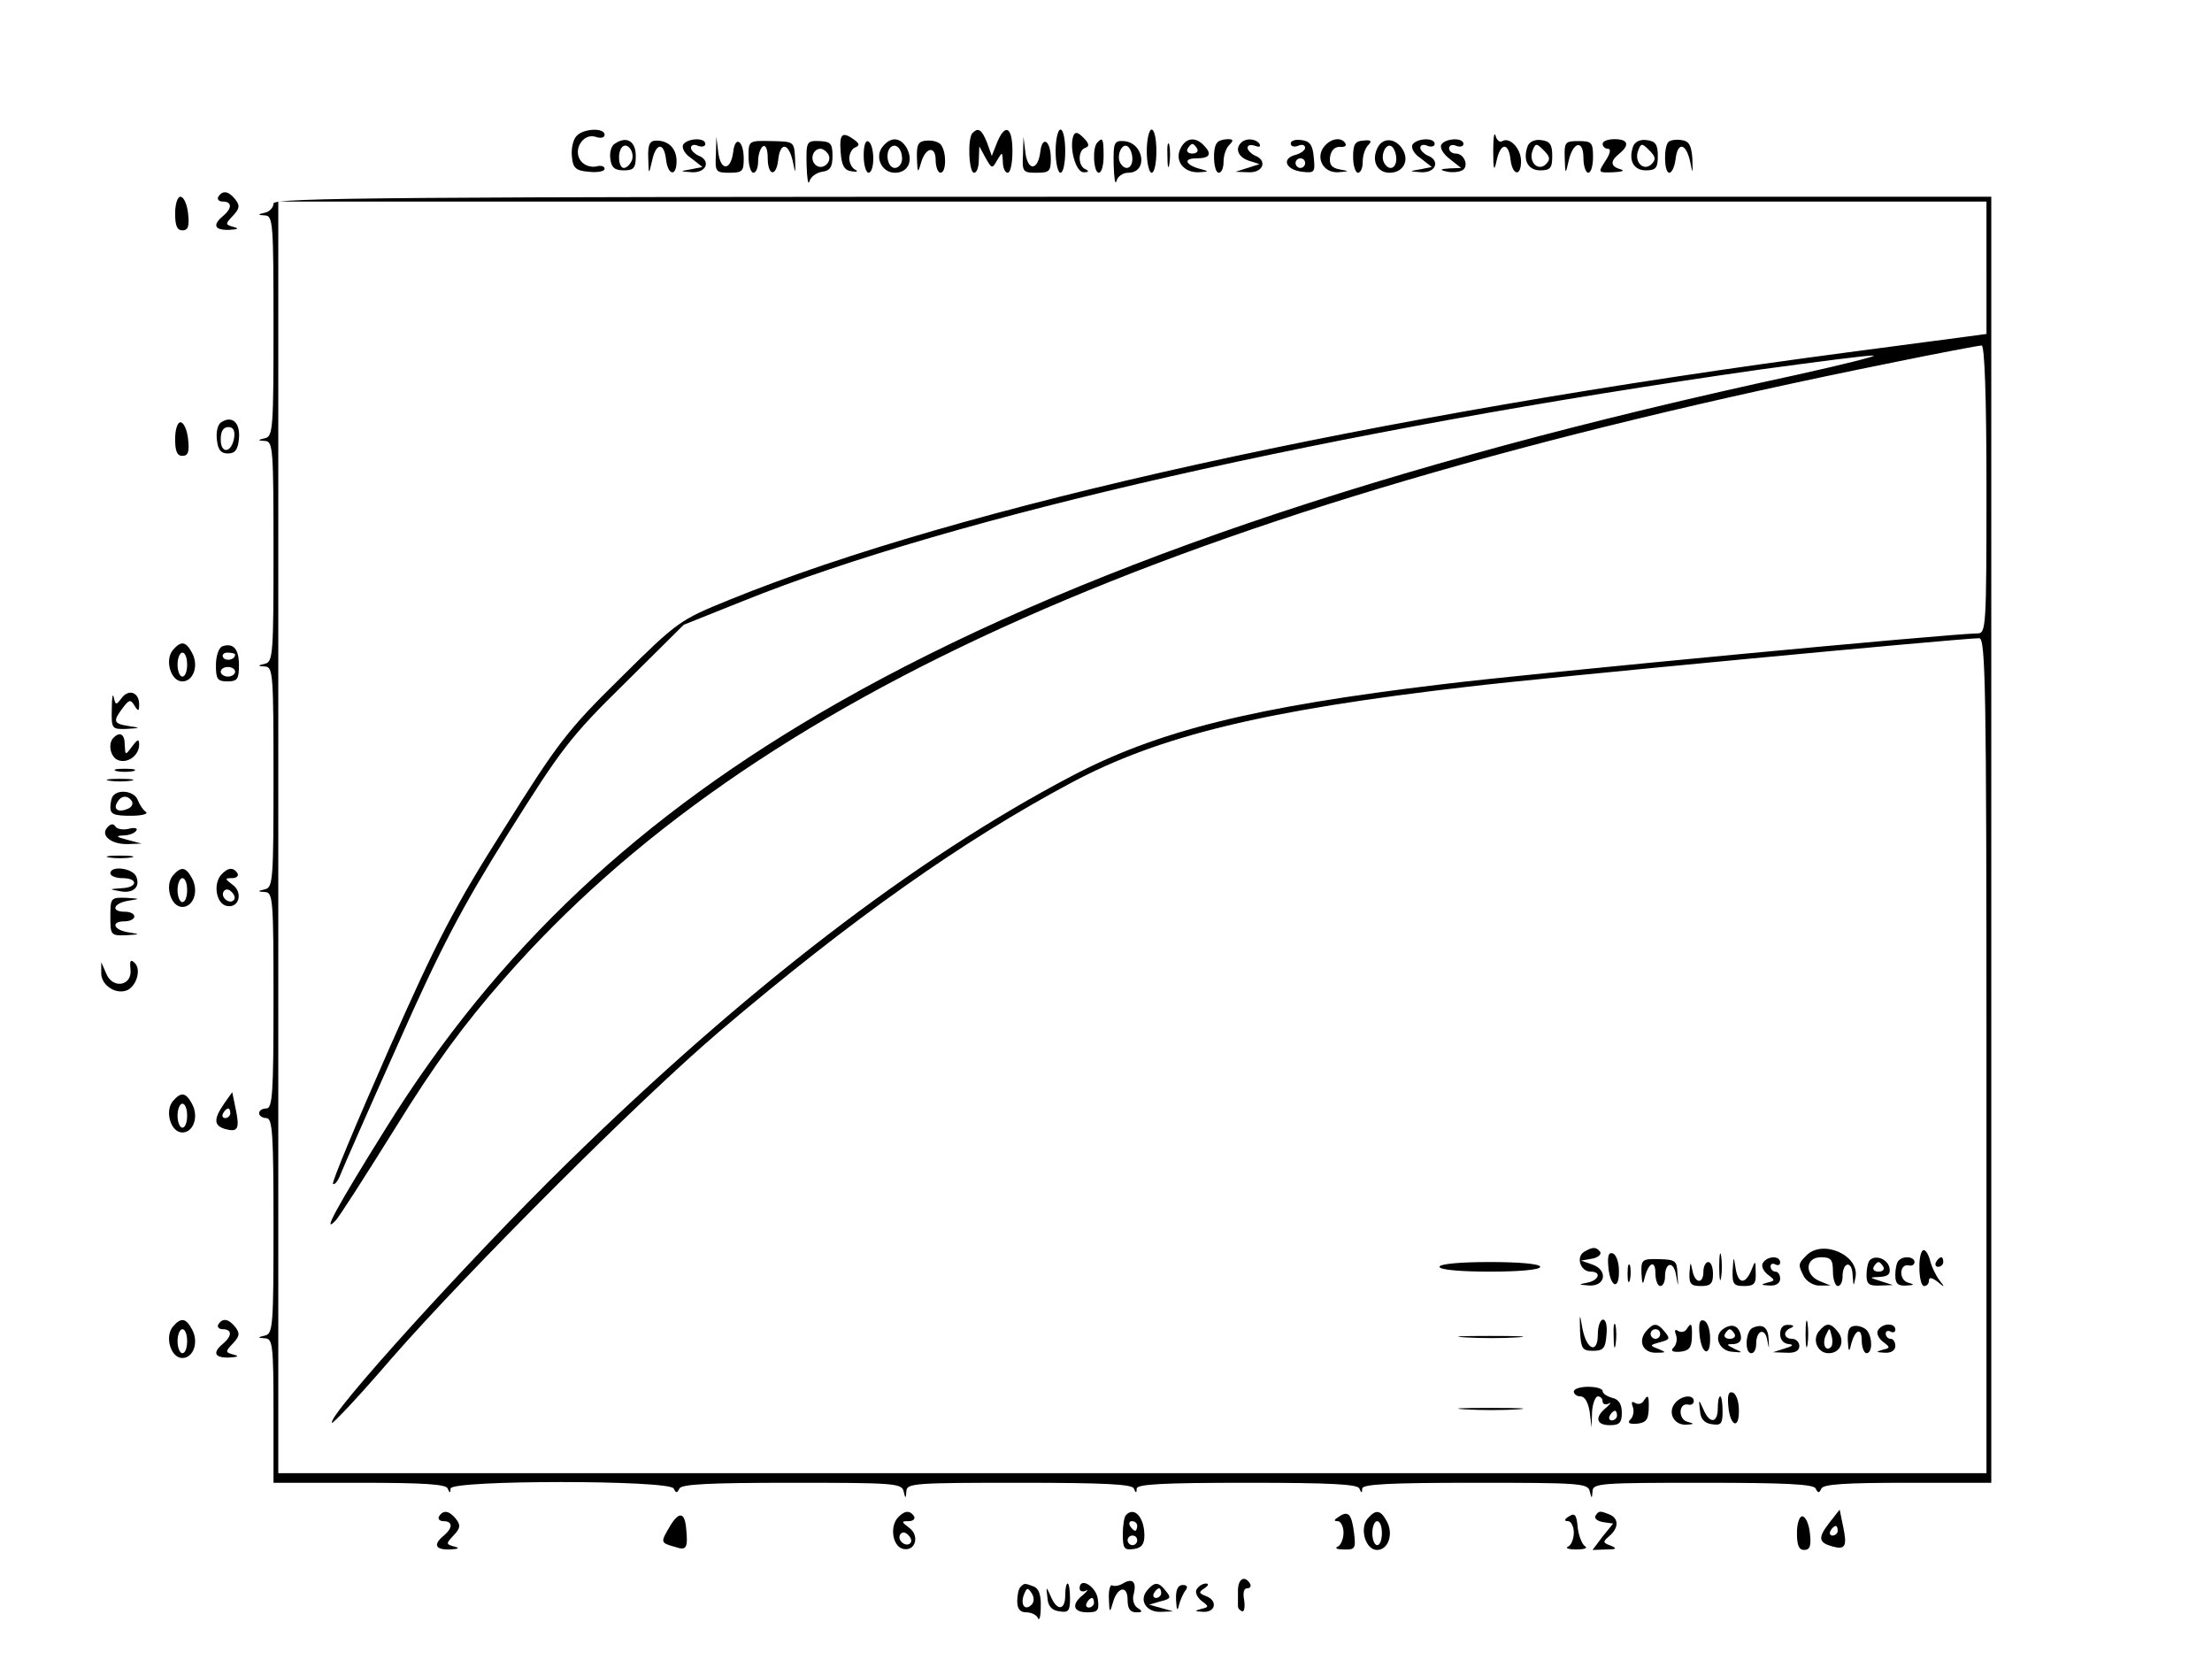 <?xml version="1.0" standalone="no"?>
<!DOCTYPE svg PUBLIC "-//W3C//DTD SVG 20010904//EN"
 "http://www.w3.org/TR/2001/REC-SVG-20010904/DTD/svg10.dtd">
<svg version="1.0" xmlns="http://www.w3.org/2000/svg"
 width="461pt" height="346pt" viewBox="0 0 461 346"
 preserveAspectRatio="xMidYMid meet">
<g transform="translate(0,346) scale(0.1,-0.1)"
fill="#000000" stroke="none">
<path d="M1201 3176 c-7 -8 -11 -27 -9 -43 2 -23 8 -29 36 -31 17 -2 32 1 32
6 0 6 -8 8 -18 5 -10 -2 -24 2 -31 11 -18 22 3 59 30 51 11 -4 19 -2 19 4 0
16 -46 13 -59 -3z"/>
<path d="M2027 3183 c-11 -10 -8 -83 3 -83 6 0 10 12 10 28 l1 27 13 -24 c13
-23 14 -23 24 -5 11 18 11 18 12 -3 0 -13 5 -23 10 -23 6 0 10 20 10 45 0 51
-15 59 -32 18 l-11 -28 -10 28 c-11 27 -18 32 -30 20z"/>
<path d="M2200 3145 c0 -25 5 -45 10 -45 6 0 10 20 10 45 0 25 -4 45 -10 45
-5 0 -10 -20 -10 -45z"/>
<path d="M2237 3177 c-9 -25 5 -77 22 -76 10 0 11 2 4 6 -17 6 -17 40 -1 45 9
3 8 9 -4 21 -12 12 -17 13 -21 4z"/>
<path d="M2390 3145 c0 -25 5 -45 10 -45 6 0 10 20 10 45 0 25 -4 45 -10 45
-5 0 -10 -20 -10 -45z"/>
<path d="M3112 3145 c0 -39 2 -44 7 -20 8 38 25 39 29 3 4 -34 22 -37 22 -4 0
26 -23 51 -39 42 -5 -4 -12 2 -14 11 -3 10 -5 -4 -5 -32z"/>
<path d="M1752 3143 c2 -29 8 -38 23 -40 11 -2 14 0 8 3 -7 3 -13 14 -13 24 0
10 6 21 13 23 9 4 8 8 -3 16 -25 18 -31 12 -28 -26z"/>
<path d="M1282 3161 c-8 -4 -12 -19 -10 -32 2 -18 9 -24 28 -24 21 0 25 5 25
30 0 31 -19 42 -43 26z m35 -35 c-4 -9 -11 -16 -17 -16 -11 0 -14 33 -3 44 11
10 26 -11 20 -28z"/>
<path d="M1351 3131 c1 -36 1 -36 8 -6 8 38 25 39 29 3 4 -34 22 -37 22 -4 0
27 -17 43 -42 43 -14 0 -18 -8 -17 -36z"/>
<path d="M1424 3159 c-4 -7 3 -20 17 -29 l23 -18 -25 -5 c-23 -4 -23 -4 4 -6
30 -1 39 25 12 35 -8 4 -15 11 -15 16 0 6 7 8 15 4 8 -3 15 -1 15 4 0 14 -37
12 -46 -1z"/>
<path d="M1492 3138 c-2 -36 0 -38 28 -38 27 0 30 3 30 29 0 38 -18 50 -22 14
-5 -39 -26 -40 -31 -1 l-4 33 -1 -37z"/>
<path d="M1560 3133 c0 -18 5 -33 10 -33 6 0 10 11 10 24 0 14 5 28 10 31 6 4
10 -7 10 -24 0 -38 18 -41 22 -3 4 36 21 35 30 -3 6 -29 6 -29 5 5 -2 35 -2
35 -49 36 -48 1 -48 1 -48 -33z"/>
<path d="M1681 3116 c1 -28 3 -43 6 -34 2 9 14 18 26 20 17 2 22 10 22 33 0
26 -4 30 -27 31 -27 1 -28 -1 -27 -50z m45 23 c10 -17 -13 -36 -27 -22 -12 12
-4 33 11 33 5 0 12 -5 16 -11z"/>
<path d="M1800 3136 c0 -20 5 -36 10 -36 6 0 10 13 10 29 0 17 -4 33 -10 36
-6 4 -10 -8 -10 -29z"/>
<path d="M1840 3155 c-18 -21 -3 -55 25 -55 27 0 39 24 25 51 -13 23 -33 25
-50 4z m40 -26 c0 -10 -7 -19 -15 -19 -15 0 -21 31 -9 43 11 10 24 -3 24 -24z"/>
<path d="M1911 3130 c1 -30 2 -32 8 -11 9 34 31 39 31 7 0 -14 5 -26 10 -26
12 0 13 40 2 57 -4 7 -18 11 -30 10 -18 -1 -22 -7 -21 -37z"/>
<path d="M2132 3138 c-2 -36 0 -38 28 -38 27 0 30 3 30 29 0 38 -18 50 -22 14
-5 -39 -26 -40 -31 -1 l-4 33 -1 -37z"/>
<path d="M2287 3163 c-11 -10 -8 -63 3 -63 6 0 10 16 10 35 0 36 -2 40 -13 28z"/>
<path d="M2321 3116 c1 -28 3 -43 6 -33 2 9 13 17 24 17 43 0 33 64 -10 66
-19 1 -21 -4 -20 -50z m39 13 c0 -20 -15 -26 -25 -9 -9 15 3 43 15 35 5 -3 10
-15 10 -26z"/>
<path d="M2433 3135 c0 -22 2 -30 4 -17 2 12 2 30 0 40 -3 9 -5 -1 -4 -23z"/>
<path d="M2461 3152 c-14 -26 5 -52 37 -51 21 1 22 2 7 6 -34 8 -41 23 -12 23
29 0 34 9 15 28 -17 17 -36 15 -47 -6z m34 -2 c3 -5 -1 -10 -10 -10 -9 0 -13
5 -10 10 3 6 8 10 10 10 2 0 7 -4 10 -10z"/>
<path d="M2537 3163 c-11 -10 -8 -63 3 -63 6 0 10 10 10 23 0 13 5 28 12 35 9
9 9 12 -3 12 -9 0 -19 -3 -22 -7z"/>
<path d="M2587 3163 c-14 -13 -6 -31 16 -38 l22 -7 -25 -8 -25 -8 28 -1 c30
-1 39 25 12 35 -8 4 -15 11 -15 16 0 6 7 7 16 4 8 -3 12 -2 9 4 -7 11 -28 13
-38 3z"/>
<path d="M2690 3161 c0 -6 7 -8 15 -5 8 4 15 2 15 -4 0 -5 -9 -12 -21 -15 -29
-8 -19 -31 15 -35 26 -3 27 -1 24 30 -2 25 -8 34 -25 36 -13 2 -23 -1 -23 -7z
m30 -41 c0 -5 -4 -10 -10 -10 -5 0 -10 5 -10 10 0 6 5 10 10 10 6 0 10 -4 10
-10z"/>
<path d="M2760 3155 c-19 -23 -3 -55 28 -54 25 2 25 2 4 6 -17 3 -22 10 -20
26 2 14 10 21 20 21 10 -1 15 2 12 7 -8 14 -30 11 -44 -6z"/>
<path d="M2820 3133 c0 -18 5 -33 10 -33 6 0 10 10 10 23 0 13 5 28 11 34 9 9
7 12 -10 10 -17 -1 -21 -8 -21 -34z"/>
<path d="M2872 3154 c-15 -27 -3 -54 24 -54 28 0 42 25 27 49 -14 23 -40 25
-51 5z m38 -25 c0 -20 -15 -26 -25 -9 -9 15 3 43 15 35 5 -3 10 -15 10 -26z"/>
<path d="M2944 3159 c-4 -7 3 -20 17 -29 l23 -18 -25 -5 c-23 -4 -23 -4 4 -6
30 -1 39 25 12 35 -8 4 -15 11 -15 16 0 6 7 8 15 4 8 -3 15 -1 15 4 0 14 -37
12 -46 -1z"/>
<path d="M3004 3159 c-4 -7 4 -20 17 -30 l24 -19 -25 -1 c-18 -1 -20 -3 -7 -6
10 -3 25 -2 32 1 18 6 8 36 -11 36 -8 0 -14 5 -14 11 0 6 7 9 15 5 8 -3 15 -1
15 4 0 14 -37 12 -46 -1z"/>
<path d="M3184 3156 c-11 -29 0 -51 26 -51 21 0 25 5 25 30 0 24 -5 31 -23 33
-13 2 -24 -3 -28 -12z m38 -38 c-16 -16 -37 4 -28 28 6 16 8 16 23 1 13 -13
15 -19 5 -29z"/>
<path d="M3261 3131 c1 -35 2 -35 8 -7 9 41 31 46 31 7 0 -17 5 -31 10 -31 6
0 10 15 10 33 0 30 -3 33 -30 33 -28 0 -30 -2 -29 -35z"/>
<path d="M3340 3160 c0 -5 5 -10 11 -10 7 0 5 -10 -5 -25 -16 -25 -16 -25 16
-24 18 1 25 3 16 6 -22 6 -23 17 -3 33 22 18 18 30 -10 30 -14 0 -25 -4 -25
-10z"/>
<path d="M3404 3156 c-11 -29 0 -51 26 -51 21 0 25 5 25 30 0 24 -5 31 -23 33
-13 2 -24 -3 -28 -12z m38 -38 c-16 -16 -37 4 -28 28 6 16 8 16 23 1 13 -13
15 -19 5 -29z"/>
<path d="M3477 3164 c-10 -11 -9 -64 2 -64 5 0 11 12 13 28 4 36 21 35 30 -3
6 -29 6 -29 5 5 -2 27 -7 36 -22 38 -12 2 -24 0 -28 -4z"/>
<path d="M455 3050 c-3 -5 1 -10 9 -10 20 0 20 -14 1 -30 -23 -19 -18 -30 13
-29 18 1 21 3 9 6 -18 5 -18 6 -1 24 14 15 14 21 4 34 -14 17 -26 19 -35 5z"/>
<path d="M365 3015 c0 -25 4 -35 15 -35 12 0 15 8 12 35 -2 19 -9 35 -16 35
-6 0 -11 -15 -11 -35z"/>
<path d="M570 3036 c0 -8 -8 -17 -17 -19 -17 -4 -17 -5 0 -6 16 -1 17 -19 17
-230 0 -210 -1 -230 -17 -234 -17 -4 -17 -5 0 -6 16 -1 17 -19 17 -230 0 -210
-1 -230 -17 -234 -17 -4 -17 -5 0 -6 16 -1 17 -19 17 -230 0 -210 -1 -230 -17
-234 -17 -4 -17 -5 0 -6 16 -1 17 -19 17 -226 0 -193 -2 -225 -15 -225 -8 0
-15 -4 -15 -10 0 -5 7 -10 15 -10 13 0 15 -32 15 -224 0 -205 -1 -225 -17
-229 -17 -4 -17 -5 0 -6 15 -1 17 -15 17 -151 l0 -150 179 0 c134 0 181 -3
184 -12 4 -10 6 -10 6 0 1 18 457 18 465 0 5 -10 7 -10 12 0 4 9 61 12 234 12
209 0 229 -1 233 -17 4 -17 5 -17 6 0 1 16 19 17 235 17 178 0 236 -3 239 -12
4 -10 6 -10 6 0 1 9 54 12 230 12 174 0 231 -3 234 -12 4 -10 6 -10 6 0 1 9
55 12 235 12 215 0 235 -1 239 -17 4 -17 5 -17 6 0 1 16 19 17 230 17 174 0
231 -3 235 -12 5 -10 7 -10 12 0 4 9 50 12 180 12 l174 0 0 1340 0 1340 -1790
0 c-1544 0 -1790 -2 -1790 -14z m3570 -134 l0 -138 -287 -38 c-993 -131 -1854
-321 -2333 -516 -103 -42 -107 -44 -227 -163 -111 -109 -131 -136 -242 -313
-104 -164 -140 -233 -242 -464 -66 -150 -118 -274 -115 -277 3 -3 10 5 15 18
5 13 59 136 120 272 89 201 133 285 230 440 111 177 130 202 243 313 l123 122
125 50 c434 175 1229 355 2119 482 118 16 224 30 235 29 12 0 -60 -18 -159
-40 -866 -187 -1518 -410 -1998 -683 -415 -236 -711 -515 -942 -886 -103 -165
-135 -224 -106 -194 6 5 61 91 124 192 84 136 143 216 228 313 518 591 1402
983 2891 1283 98 20 182 36 188 36 6 0 10 -105 10 -300 0 -290 -1 -300 -19
-300 -52 0 -930 -83 -1116 -106 -393 -47 -593 -97 -773 -192 -324 -170 -678
-442 -1051 -807 -202 -198 -501 -528 -489 -540 2 -2 58 57 123 133 160 183
518 541 685 683 274 233 506 397 733 518 184 98 403 151 827 200 159 19 1029
101 1065 101 13 0 15 -102 15 -870 l0 -870 -1780 0 -1780 0 0 1325 0 1325
1780 0 1780 0 0 -138z"/>
<path d="M3301 851 c-17 -11 -7 -41 14 -41 23 0 18 -18 -7 -23 -20 -4 -19 -4
5 -6 34 -1 38 33 5 44 l-23 8 23 4 c12 2 20 9 17 14 -8 11 -16 11 -34 0z"/>
<path d="M3583 820 c0 -25 2 -35 4 -22 2 12 2 32 0 45 -2 12 -4 2 -4 -23z"/>
<path d="M3765 844 c-18 -18 -18 -20 -5 -45 6 -10 21 -19 33 -18 l22 0 -22 9
c-33 13 -31 50 2 50 21 0 25 -5 25 -30 0 -16 5 -30 10 -30 6 0 10 9 10 19 0
32 20 35 21 4 2 -25 2 -25 6 -5 9 46 -68 80 -102 46z"/>
<path d="M4007 854 c-11 -11 -8 -74 3 -74 6 0 10 5 10 11 0 8 6 7 18 -2 15
-13 16 -12 4 3 -7 9 -17 29 -20 43 -4 14 -11 23 -15 19z"/>
<path d="M3352 819 c4 -42 23 -49 22 -7 0 18 -6 34 -13 36 -9 3 -11 -6 -9 -29z"/>
<path d="M3421 806 c1 -21 3 -25 6 -11 8 34 23 41 23 12 0 -15 5 -27 10 -27 6
0 10 9 10 19 0 31 18 34 23 4 5 -27 5 -27 3 2 -1 28 -4 30 -38 31 -36 1 -38
-1 -37 -30z"/>
<path d="M3611 813 c-1 -29 2 -33 24 -33 21 0 25 5 24 28 0 26 -1 26 -9 5 -13
-31 -28 -29 -33 5 -4 25 -4 25 -6 -5z"/>
<path d="M3674 828 c-4 -6 1 -17 10 -24 16 -12 16 -13 -1 -17 -14 -4 -14 -5 5
-6 13 -1 22 5 22 14 0 8 -4 15 -10 15 -5 0 -10 5 -10 11 0 5 5 7 10 4 6 -3 10
-1 10 4 0 15 -27 14 -36 -1z"/>
<path d="M3897 834 c-4 -4 -7 -18 -7 -31 0 -19 5 -23 28 -22 l27 1 -25 8 c-25
8 -25 8 -2 9 17 1 22 6 20 18 -3 19 -29 29 -41 17z m28 -14 c3 -5 -1 -10 -10
-10 -9 0 -13 5 -10 10 3 6 8 10 10 10 2 0 7 -4 10 -10z"/>
<path d="M3957 833 c-4 -3 -7 -17 -7 -30 0 -18 5 -23 23 -22 17 1 18 2 4 6
-20 5 -19 40 1 36 7 -2 12 2 12 7 0 11 -23 14 -33 3z"/>
<path d="M4035 830 c-3 -5 -1 -10 4 -10 6 0 11 5 11 10 0 6 -2 10 -4 10 -3 0
-8 -4 -11 -10z"/>
<path d="M3000 820 c0 -6 42 -10 105 -10 63 0 105 4 105 10 0 6 -42 10 -105
10 -63 0 -105 -4 -105 -10z"/>
<path d="M3392 805 c0 -16 2 -22 5 -12 2 9 2 23 0 30 -3 6 -5 -1 -5 -18z"/>
<path d="M3521 808 c-1 -24 3 -28 24 -28 20 0 25 5 25 25 0 14 -4 25 -10 25
-5 0 -10 -9 -10 -20 0 -27 -18 -25 -23 3 -4 19 -4 18 -6 -5z"/>
<path d="M3293 685 c2 -36 5 -40 27 -40 21 0 26 5 28 33 2 18 -1 32 -7 32 -6
0 -11 -14 -11 -31 0 -41 -23 -33 -32 12 -6 34 -6 34 -5 -6z"/>
<path d="M3763 680 c0 -25 2 -35 4 -22 2 12 2 32 0 45 -2 12 -4 2 -4 -23z"/>
<path d="M3363 675 c0 -22 2 -30 4 -17 2 12 2 30 0 40 -3 9 -5 -1 -4 -23z"/>
<path d="M3542 679 c4 -42 23 -49 22 -7 0 18 -6 34 -13 36 -9 3 -11 -6 -9 -29z"/>
<path d="M3430 685 c-17 -21 -5 -45 22 -44 21 0 21 1 4 8 -19 7 -18 8 4 14 20
5 21 8 10 21 -16 20 -24 20 -40 1z m30 -5 c0 -5 -4 -10 -10 -10 -5 0 -10 5
-10 10 0 6 5 10 10 10 6 0 10 -4 10 -10z"/>
<path d="M3515 690 c-4 -6 -11 -7 -17 -4 -7 5 -9 2 -5 -8 3 -9 1 -20 -5 -26
-7 -7 -3 -10 13 -9 19 2 24 8 25 29 1 30 -1 34 -11 18z"/>
<path d="M3592 691 c-22 -14 -10 -46 18 -48 23 -2 23 -2 5 6 -18 9 -18 10 -2
10 12 1 17 7 15 18 -4 20 -18 26 -36 14z m23 -11 c3 -5 -1 -10 -10 -10 -9 0
-13 5 -10 10 3 6 8 10 10 10 2 0 7 -4 10 -10z"/>
<path d="M3653 693 c-15 -6 -18 -53 -3 -53 6 0 10 9 10 19 0 29 18 35 23 9 4
-21 4 -21 3 1 -1 25 -12 33 -33 24z"/>
<path d="M3710 680 c0 -12 7 -20 18 -21 11 -1 9 -4 -8 -9 l-25 -8 28 -1 c18
-1 27 4 27 14 0 8 -7 15 -15 15 -18 0 -20 16 -2 23 7 3 5 6 -5 6 -12 1 -18 -6
-18 -19z"/>
<path d="M3791 686 c-15 -18 -3 -46 20 -46 25 0 35 26 19 45 -15 19 -24 19
-39 1z m25 -33 c-11 -11 -19 6 -11 24 8 17 8 17 12 0 3 -10 2 -21 -1 -24z"/>
<path d="M3851 666 c1 -21 3 -25 6 -11 8 34 23 41 23 12 0 -15 5 -27 10 -27
12 0 13 30 2 46 -4 6 -15 11 -24 11 -14 0 -18 -8 -17 -31z"/>
<path d="M3914 688 c-4 -6 1 -17 10 -24 16 -12 16 -13 -1 -17 -14 -4 -14 -5 5
-6 13 -1 22 5 22 14 0 8 -4 15 -10 15 -5 0 -10 5 -10 11 0 5 5 7 10 4 6 -3 10
-1 10 4 0 15 -27 14 -36 -1z"/>
<path d="M3053 673 c32 -2 81 -2 110 0 29 2 3 3 -58 3 -60 0 -84 -1 -52 -3z"/>
<path d="M3280 560 c0 -5 6 -10 14 -10 9 0 16 -13 19 -32 l4 -33 1 33 c1 17 7
32 12 32 6 0 10 -5 10 -11 0 -5 6 -7 13 -4 6 4 4 0 -5 -8 -25 -20 -22 -37 7
-37 20 0 25 5 25 26 0 17 -6 28 -20 31 -11 3 -20 9 -20 14 0 5 -13 9 -30 9
-16 0 -30 -4 -30 -10z m90 -50 c0 -5 -5 -10 -11 -10 -5 0 -7 5 -4 10 3 6 8 10
11 10 2 0 4 -4 4 -10z"/>
<path d="M3602 529 c4 -42 23 -49 22 -7 0 18 -6 34 -13 36 -9 3 -11 -6 -9 -29z"/>
<path d="M3425 540 c-4 -6 -11 -7 -17 -4 -7 5 -9 2 -5 -8 3 -9 1 -20 -5 -26
-7 -7 -3 -10 13 -9 19 2 24 8 25 29 1 30 -1 34 -11 18z"/>
<path d="M3491 536 c-16 -19 -3 -46 23 -45 17 1 18 2 3 6 -20 5 -19 40 1 36 7
-2 12 2 12 7 0 15 -26 12 -39 -4z"/>
<path d="M3580 525 c0 -31 -17 -33 -30 -2 -10 22 -10 22 -7 -3 1 -17 9 -26 25
-28 19 -3 22 1 22 27 0 17 -2 31 -5 31 -3 0 -5 -11 -5 -25z"/>
<path d="M3053 523 c32 -2 81 -2 110 0 29 2 3 3 -58 3 -60 0 -84 -1 -52 -3z"/>
<path d="M461 2580 c-7 -4 -11 -20 -9 -36 2 -21 8 -29 23 -29 15 0 21 8 23 31
3 33 -14 49 -37 34z m27 -32 c-5 -32 -28 -35 -28 -4 0 17 5 26 16 26 10 0 14
-7 12 -22z"/>
<path d="M365 2545 c0 -25 4 -35 15 -35 12 0 15 8 12 35 -2 19 -9 35 -16 35
-6 0 -11 -15 -11 -35z"/>
<path d="M360 2105 c-17 -21 -4 -65 20 -65 23 0 35 33 20 60 -13 24 -23 25
-40 5z m30 -30 c0 -14 -4 -25 -10 -25 -5 0 -10 11 -10 25 0 14 5 25 10 25 6 0
10 -11 10 -25z"/>
<path d="M463 2113 c-7 -3 -13 -20 -13 -39 0 -29 3 -34 24 -34 21 0 24 5 24
34 0 34 -12 47 -35 39z m27 -17 c0 -11 -19 -15 -25 -6 -3 5 1 10 9 10 9 0 16
-2 16 -4z m0 -36 c0 -5 -7 -10 -15 -10 -8 0 -15 5 -15 10 0 6 7 10 15 10 8 0
15 -4 15 -10z"/>
<path d="M233 1983 c-1 -42 0 -43 31 -42 30 2 30 2 4 6 -32 5 -33 10 -12 38
13 17 16 18 24 5 8 -13 10 -13 10 2 0 25 -21 33 -36 14 -12 -16 -13 -16 -17 1
-2 10 -4 -1 -4 -24z"/>
<path d="M237 1923 c-13 -12 -7 -41 9 -47 20 -8 44 10 44 32 0 13 -3 12 -15
-4 -14 -19 -14 -18 -15 4 0 22 -10 28 -23 15z"/>
<path d="M243 1853 c9 -2 25 -2 35 0 9 3 1 5 -18 5 -19 0 -27 -2 -17 -5z"/>
<path d="M228 1833 c12 -2 32 -2 45 0 12 2 2 4 -23 4 -25 0 -35 -2 -22 -4z"/>
<path d="M237 1803 c-4 -3 -7 -15 -7 -25 0 -15 8 -18 43 -18 23 0 37 4 31 8
-6 4 -13 15 -17 25 -6 17 -37 23 -50 10z m38 -13 c3 -6 -1 -13 -10 -16 -19 -8
-30 0 -20 15 8 14 22 14 30 1z"/>
<path d="M224 1736 c-16 -17 8 -36 43 -35 l28 1 -30 8 c-23 6 -25 8 -8 9 12 0
24 5 27 10 4 5 -3 7 -15 4 -12 -3 -24 -1 -28 4 -4 7 -10 7 -17 -1z"/>
<path d="M228 1673 c12 -2 32 -2 45 0 12 2 2 4 -23 4 -25 0 -35 -2 -22 -4z"/>
<path d="M230 1640 c0 -5 11 -10 25 -10 34 0 32 -20 -2 -21 -26 -2 -26 -2 -4
-6 28 -6 44 8 35 30 -7 18 -54 24 -54 7z"/>
<path d="M360 1635 c-17 -21 -4 -65 20 -65 23 0 35 33 20 60 -13 24 -23 25
-40 5z m30 -30 c0 -14 -4 -25 -10 -25 -5 0 -10 11 -10 25 0 14 5 25 10 25 6 0
10 -11 10 -25z"/>
<path d="M460 1636 c-16 -20 -9 -60 13 -64 25 -5 34 28 12 44 -17 13 -17 14
-1 14 9 0 14 5 11 10 -9 14 -21 12 -35 -4z m27 -52 c-9 -9 -28 6 -21 18 4 6
10 6 17 -1 6 -6 8 -13 4 -17z"/>
<path d="M230 1550 c0 -39 1 -40 33 -39 30 2 30 2 5 6 -32 5 -38 23 -8 23 11
0 20 5 20 10 0 6 -9 10 -20 10 -30 0 -24 18 8 23 25 4 25 4 -5 6 -32 1 -33 0
-33 -39z"/>
<path d="M272 1440 c4 -35 -38 -42 -51 -8 l-10 23 0 -22 c-1 -25 29 -46 53
-37 20 8 31 43 17 57 -9 9 -11 5 -9 -13z"/>
<path d="M360 1165 c-17 -21 -4 -65 20 -65 23 0 35 33 20 60 -13 24 -23 25
-40 5z m30 -30 c0 -14 -4 -25 -10 -25 -5 0 -10 11 -10 25 0 14 5 25 10 25 6 0
10 -11 10 -25z"/>
<path d="M467 1160 c-22 -32 -22 -46 3 -53 26 -7 30 1 21 43 l-7 34 -17 -24z
m13 -20 c0 -5 -5 -10 -11 -10 -5 0 -7 5 -4 10 3 6 8 10 11 10 2 0 4 -4 4 -10z"/>
<path d="M360 695 c-17 -21 -4 -65 20 -65 23 0 35 33 20 60 -13 24 -23 25 -40
5z m30 -30 c0 -14 -4 -25 -10 -25 -5 0 -10 11 -10 25 0 14 5 25 10 25 6 0 10
-11 10 -25z"/>
<path d="M455 700 c-3 -5 1 -10 9 -10 20 0 20 -14 1 -30 -23 -19 -18 -30 13
-29 18 1 21 3 9 6 -18 5 -18 6 -1 24 14 15 14 21 4 34 -14 17 -26 19 -35 5z"/>
<path d="M915 300 c-3 -5 1 -10 9 -10 20 0 20 -14 1 -30 -23 -19 -18 -30 13
-29 18 1 21 3 9 6 -18 5 -18 6 -1 24 14 15 14 21 4 34 -14 17 -26 19 -35 5z"/>
<path d="M1396 279 c-20 -34 -20 -34 12 -43 23 -8 26 -1 22 39 -3 34 -15 36
-34 4z"/>
<path d="M1870 296 c-16 -20 -9 -60 13 -64 25 -5 34 28 12 44 -17 13 -17 14
-1 14 9 0 14 5 11 10 -9 14 -21 12 -35 -4z m27 -52 c-9 -9 -28 6 -21 18 4 6
10 6 17 -1 6 -6 8 -13 4 -17z"/>
<path d="M2347 303 c-4 -3 -7 -22 -7 -40 0 -30 3 -34 23 -31 16 2 22 10 22 28
0 38 -21 61 -38 43z m23 -23 c0 -5 -2 -10 -4 -10 -3 0 -8 5 -11 10 -3 6 -1 10
4 10 6 0 11 -4 11 -10z m0 -30 c0 -5 -4 -10 -10 -10 -5 0 -10 5 -10 10 0 6 5
10 10 10 6 0 10 -4 10 -10z"/>
<path d="M2790 299 c-10 -6 -11 -9 -2 -9 6 0 12 -11 12 -24 0 -13 -6 -27 -12
-29 -7 -3 -2 -6 12 -6 24 -1 26 2 22 34 -5 40 -12 48 -32 34z"/>
<path d="M2850 295 c-17 -21 -4 -65 20 -65 23 0 35 33 20 60 -13 24 -23 25
-40 5z m30 -30 c0 -14 -4 -25 -10 -25 -5 0 -10 11 -10 25 0 14 5 25 10 25 6 0
10 -11 10 -25z"/>
<path d="M3270 300 c-10 -6 -11 -10 -2 -10 6 0 12 -11 12 -24 0 -13 -6 -27
-12 -29 -7 -3 1 -6 17 -6 17 0 25 3 18 7 -6 4 -13 22 -15 39 -2 26 -6 31 -18
23z"/>
<path d="M3325 301 c-3 -5 4 -11 16 -13 l21 -3 -22 -27 -21 -28 28 1 c22 0 24
2 10 8 -17 6 -17 8 -3 20 20 17 20 37 0 45 -20 8 -22 8 -29 -3z"/>
<path d="M3812 286 c-24 -31 -22 -41 8 -49 26 -7 30 1 21 43 l-7 34 -22 -28z
m18 -16 c0 -5 -5 -10 -11 -10 -5 0 -7 5 -4 10 3 6 8 10 11 10 2 0 4 -4 4 -10z"/>
<path d="M3745 265 c0 -25 4 -35 15 -35 12 0 15 8 12 35 -2 19 -9 35 -16 35
-6 0 -11 -15 -11 -35z"/>
<path d="M2340 160 c-8 -5 -18 -6 -22 -4 -4 3 -8 -10 -7 -28 1 -29 2 -30 8 -9
9 34 31 39 31 7 0 -18 5 -26 18 -26 13 0 14 2 3 9 -8 5 -12 18 -8 30 6 25 -3
33 -23 21z"/>
<path d="M2580 145 c0 -14 0 -28 0 -32 0 -5 4 -9 9 -11 4 -1 6 9 4 23 -3 15
-1 25 6 25 7 0 9 5 6 10 -11 18 -25 10 -25 -15z"/>
<path d="M2127 153 c-4 -3 -7 -17 -7 -30 0 -16 6 -23 19 -23 11 0 22 -6 24
-12 3 -7 6 3 6 23 1 25 -4 39 -15 43 -19 7 -19 7 -27 -1z m23 -37 c-14 -14
-24 0 -16 21 6 15 8 15 16 3 6 -9 5 -19 0 -24z"/>
<path d="M2220 135 c0 -31 -17 -33 -30 -2 -10 22 -10 22 -7 -3 1 -17 9 -26 25
-28 19 -3 22 1 22 27 0 17 -2 31 -5 31 -3 0 -5 -11 -5 -25z"/>
<path d="M2250 150 c0 -6 6 -8 13 -5 6 4 4 0 -5 -8 -26 -20 -22 -37 8 -37 22
0 25 4 22 27 -3 27 -38 48 -38 23z m30 -30 c0 -5 -5 -10 -11 -10 -5 0 -7 5 -4
10 3 6 8 10 11 10 2 0 4 -4 4 -10z"/>
<path d="M2391 146 c-18 -21 -2 -46 28 -45 l26 1 -25 7 -25 7 24 7 c21 5 22 8
11 21 -15 20 -24 20 -39 2z m29 -6 c0 -5 -5 -10 -11 -10 -5 0 -7 5 -4 10 3 6
8 10 11 10 2 0 4 -4 4 -10z"/>
<path d="M2451 126 c1 -21 3 -25 6 -11 3 11 9 25 14 31 5 7 3 11 -6 11 -10 0
-15 -10 -14 -31z"/>
<path d="M2494 148 c-4 -6 1 -17 10 -24 16 -12 16 -13 -1 -17 -14 -4 -14 -5 5
-6 26 -1 30 24 5 33 -15 6 -15 8 -3 16 9 6 10 10 3 10 -6 0 -15 -5 -19 -12z"/>
</g>
</svg>
